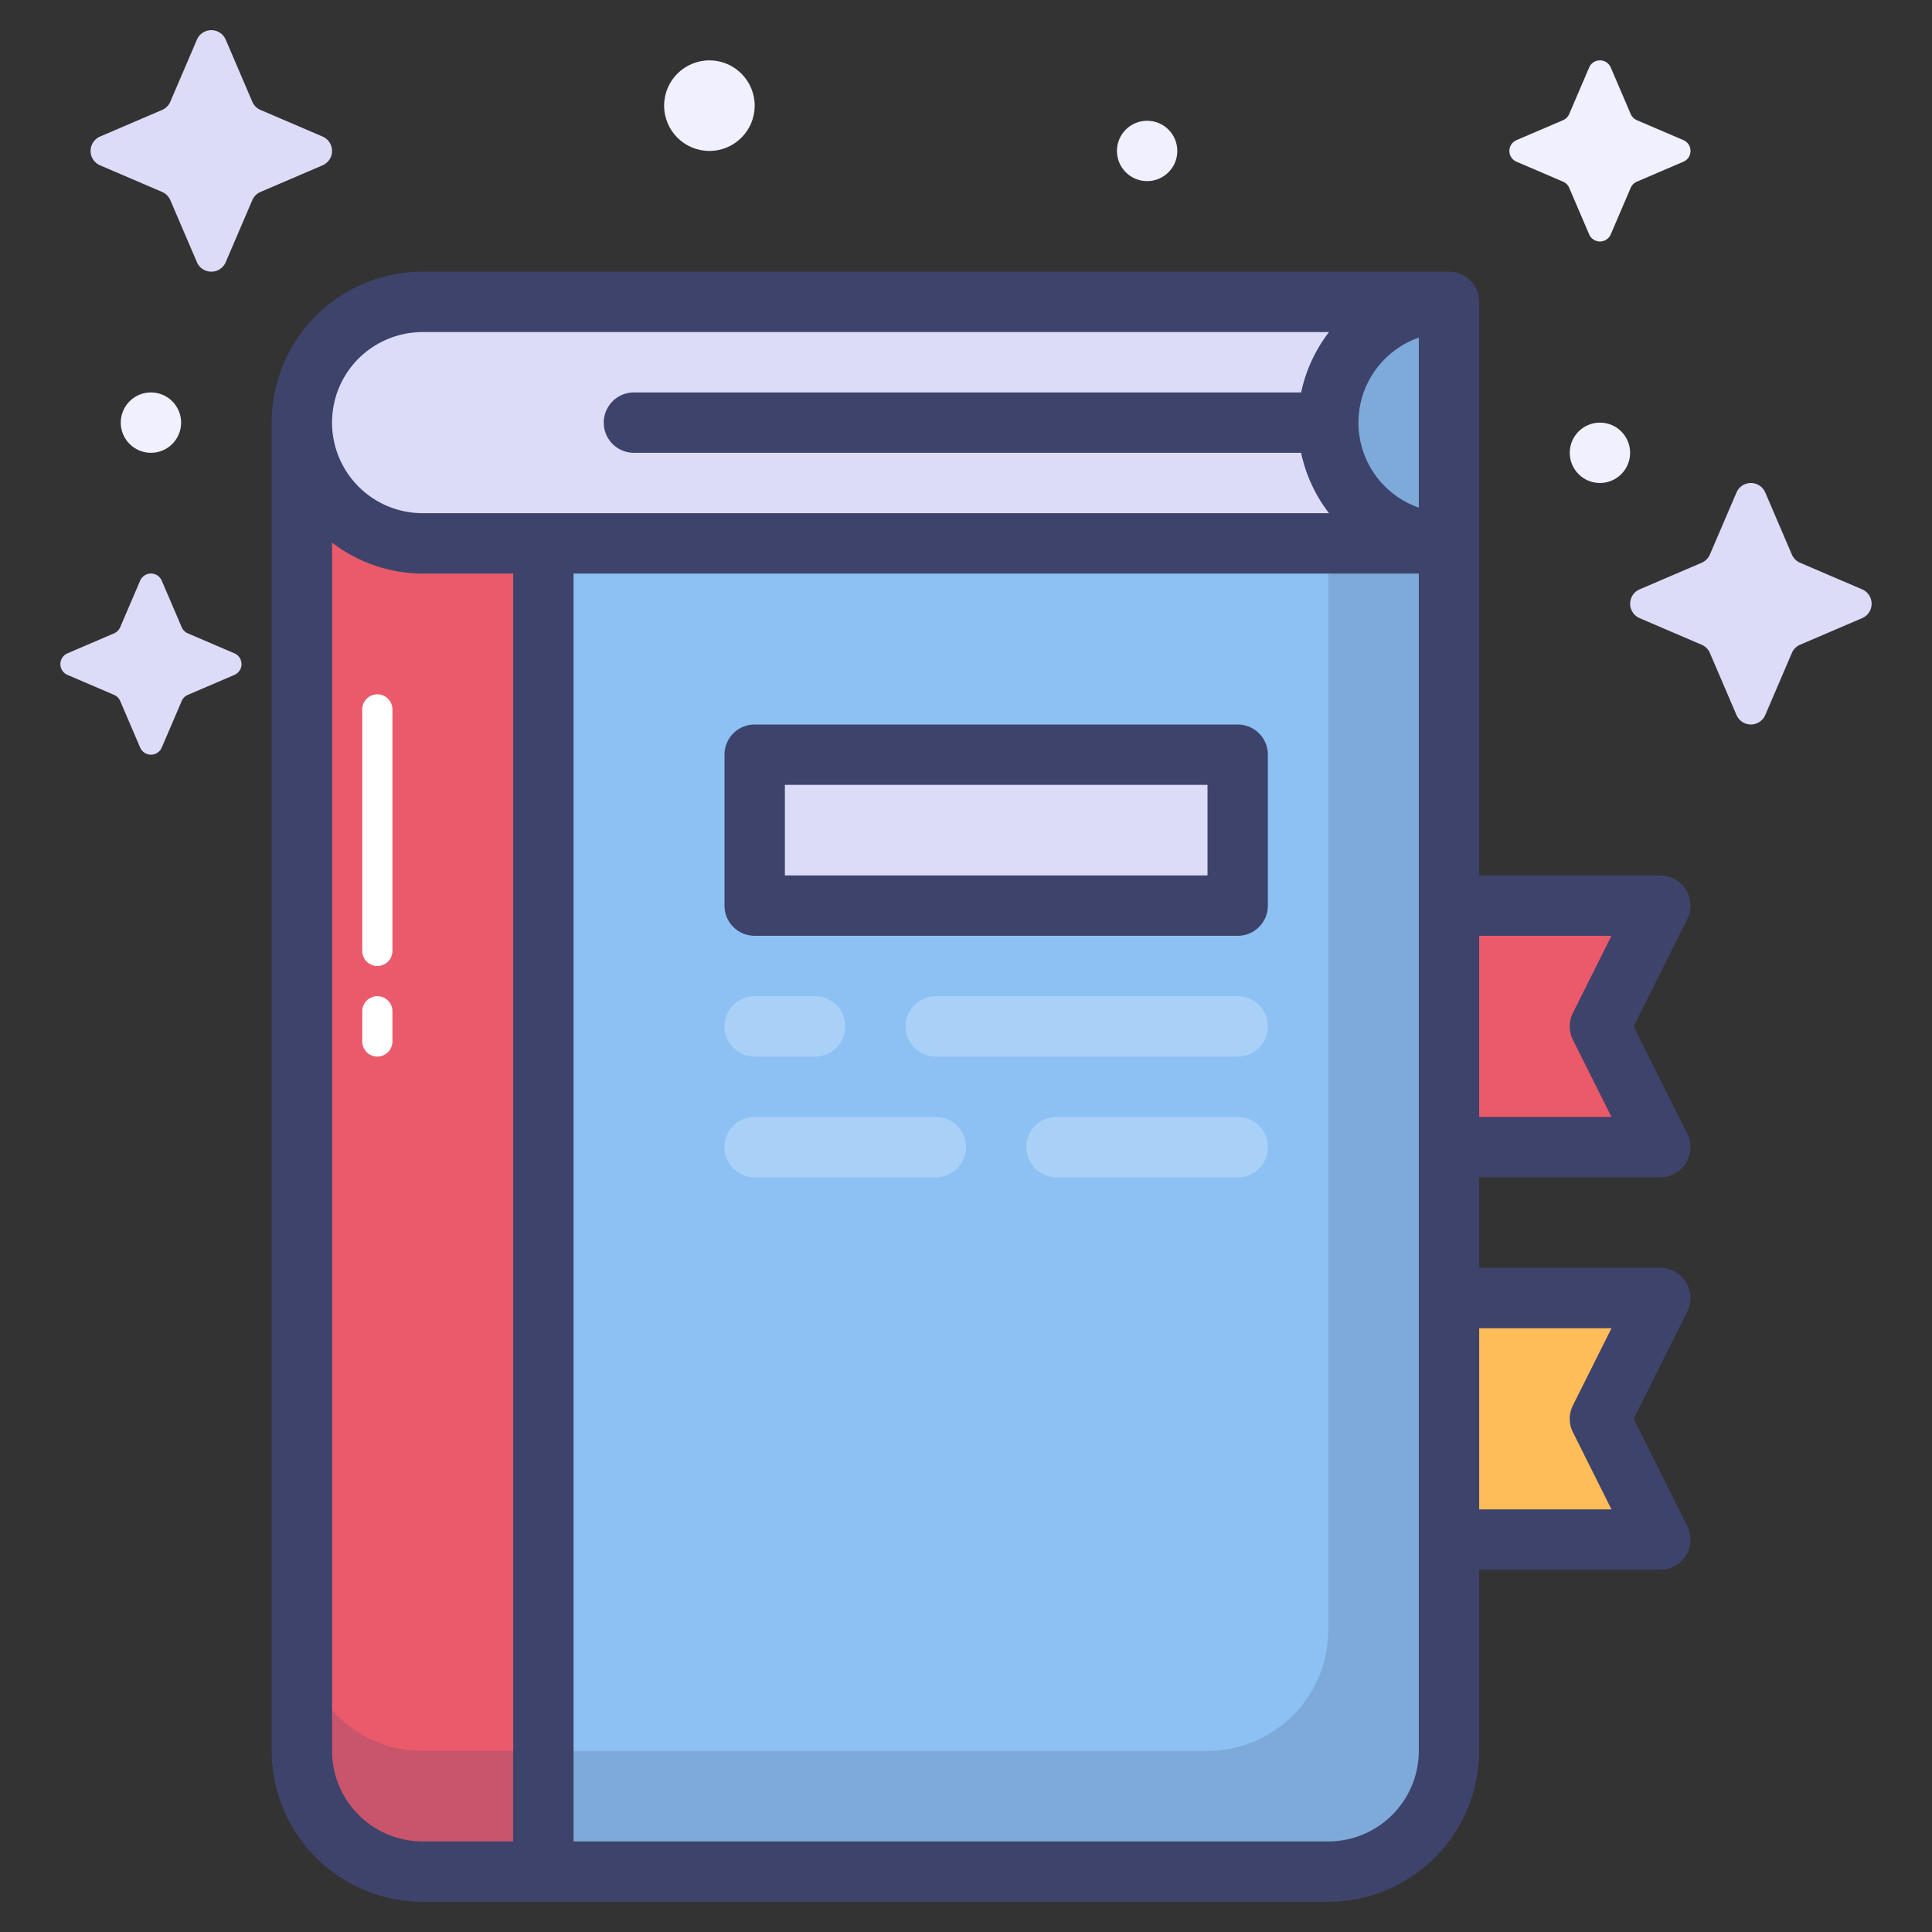<svg xmlns="http://www.w3.org/2000/svg" viewBox="0 0 64 64" id="book">
  <rect x="0" y="0" width="64" height="64" fill="#333333" stroke="none"/>
  <g>
    <path fill="#dcdcf9" d="M8.63 6.358l2.055-.881a.519.519 0 0 0 0-.954L8.63 3.642A.519.519 0 0 1 8.358 3.37L7.477 1.314a.519.519 0 0 0-.954 0L5.642 3.37a.519.519 0 0 1-.272.272l-2.055.881a.519.519 0 0 0 0 .954L5.37 6.358a.519.519 0 0 1 .272.272l.881 2.055a.519.519 0 0 0 .954 0L8.358 6.63A.519.519 0 0 1 8.63 6.358zM59.63 21.358l2.055-.881a.519.519 0 0 0 0-.954L59.63 18.642a.519.519 0 0 1-.272-.272l-.881-2.055a.519.519 0 0 0-.954 0L56.642 18.37a.519.519 0 0 1-.272.272l-2.055.881a.519.519 0 0 0 0 .954l2.055.881a.519.519 0 0 1 .272.272l.881 2.055a.519.519 0 0 0 .954 0l.881-2.055A.519.519 0 0 1 59.63 21.358zM6.223 23.018l1.542-.661a.389.389 0 0 0 0-.715l-1.542-.661a.389.389 0 0 1-.204-.204l-.661-1.542a.389.389 0 0 0-.715 0l-.661 1.542a.389.389 0 0 1-.204.204l-1.542.661a.389.389 0 0 0 0 .715l1.542.661a.389.389 0 0 1 .204.204l.661 1.542a.389.389 0 0 0 .715 0l.661-1.542A.389.389 0 0 1 6.223 23.018z"></path>
    <path fill="#f0f0ff" d="M54.223,6.018l1.542-.661a.389.389,0,0,0,0-.715l-1.542-.661a.389.389,0,0,1-.204-.204l-.661-1.542a.389.389,0,0,0-.715,0l-.661,1.542a.389.389,0,0,1-.204.204l-1.542.661a.389.389,0,0,0,0,.715l1.542.661a.389.389,0,0,1,.204.204l.661,1.542a.389.389,0,0,0,.715,0l.661-1.542A.389.389,0,0,1,54.223,6.018Z"></path>
    <circle cx="23.5" cy="3.5" r="1.5" fill="#f0f0ff"></circle>
    <circle cx="38" cy="5" r="1" fill="#f0f0ff"></circle>
    <circle cx="5" cy="14" r="1" fill="#f0f0ff"></circle>
    <circle cx="53" cy="15" r="1" fill="#f0f0ff"></circle>
    <path fill="#8dc1f3" d="M48,18V58a4,4,0,0,1-4,4H14a4,4,0,0,1-4-4V14a3.999,3.999,0,0,0,4,4Z"></path>
    <path fill="#7eaada" d="M44,18V54a4,4,0,0,1-4,4H10a4,4,0,0,0,4,4H44a4,4,0,0,0,4-4V18Z"></path>
    <path fill="#a9d1f7" d="M41,35H31a1,1,0,0,1,0-2H41a1,1,0,0,1,0,2ZM28,34a1,1,0,0,0-1-1H25a1,1,0,0,0,0,2h2A1,1,0,0,0,28,34Zm14,4a1,1,0,0,0-1-1H35a1,1,0,0,0,0,2h6A1,1,0,0,0,42,38ZM32,38a1,1,0,0,0-1-1H25a1,1,0,0,0,0,2h6A1,1,0,0,0,32,38Z"></path>
    <path fill="#ea5a6b" d="M18,18V62H14a3.999,3.999,0,0,1-4-4V14a3.999,3.999,0,0,0,4,4Z"></path>
    <path fill="#fff" d="M12.5,32a.5.5,0,0,1-.5-.5v-8a.5.5,0,0,1,1,0v8A.5.5,0,0,1,12.5,32Zm.5,2.5v-1a.5.5,0,0,0-1,0v1a.5.5,0,0,0,1,0Z"></path>
    <path fill="#c8556b" d="M10,54v4a3.999,3.999,0,0,0,4,4h4V58H14A3.999,3.999,0,0,1,10,54Z"></path>
    <path fill="#dcdcf9" d="M48,18H14a4,4,0,1,1,0-8H48a4,4,0,0,0,0,8Z"></path>
    <path fill="#7eaada" d="M48,10v8a4,4,0,0,1,0-8Z"></path>
    <rect width="16" height="5" x="25" y="25" fill="#dcdcf9"></rect>
    <polygon fill="#ea5a6b" points="55 38 48 38 48 30 55 30 53 34 55 38"></polygon>
    <polygon fill="#ffbd5a" points="55 51 48 51 48 43 55 43 53 47 55 51"></polygon>
    <path fill="#3d436b" d="M41,24H25a1,1,0,0,0-1,1v5a1,1,0,0,0,1,1H41a1,1,0,0,0,1-1V25A1,1,0,0,0,41,24Zm-1,5H26V26H40ZM55,39a1,1,0,0,0,.894-1.447L54.118,34l1.776-3.553A1,1,0,0,0,55,29H49V10a1,1,0,0,0-1-1H14a4.995,4.995,0,0,0-5,5V58a5.006,5.006,0,0,0,5,5H44a5.006,5.006,0,0,0,5-5V52h6a1,1,0,0,0,.894-1.447L54.118,47l1.776-3.553A1,1,0,0,0,55,42H49V39Zm-1.618-8-1.276,2.553a1.001,1.001,0,0,0,0,.895L53.382,37H49V31ZM47,16.816a2.982,2.982,0,0,1,0-5.631ZM11.872,11.882A3.019,3.019,0,0,1,14,11H44.026a4.954,4.954,0,0,0-.924,2H21a1,1,0,0,0,0,2H43.101a4.954,4.954,0,0,0,.924,2H14a3.002,3.002,0,0,1-2.128-5.118ZM11,58V17.974A4.951,4.951,0,0,0,14,19h3V61H14A3.003,3.003,0,0,1,11,58Zm36,0a3.003,3.003,0,0,1-3,3H19V19H47V58Zm5.106-10.553L53.382,50H49V44h4.382l-1.276,2.553A1.001,1.001,0,0,0,52.105,47.447Z"></path>
  </g>
</svg>
